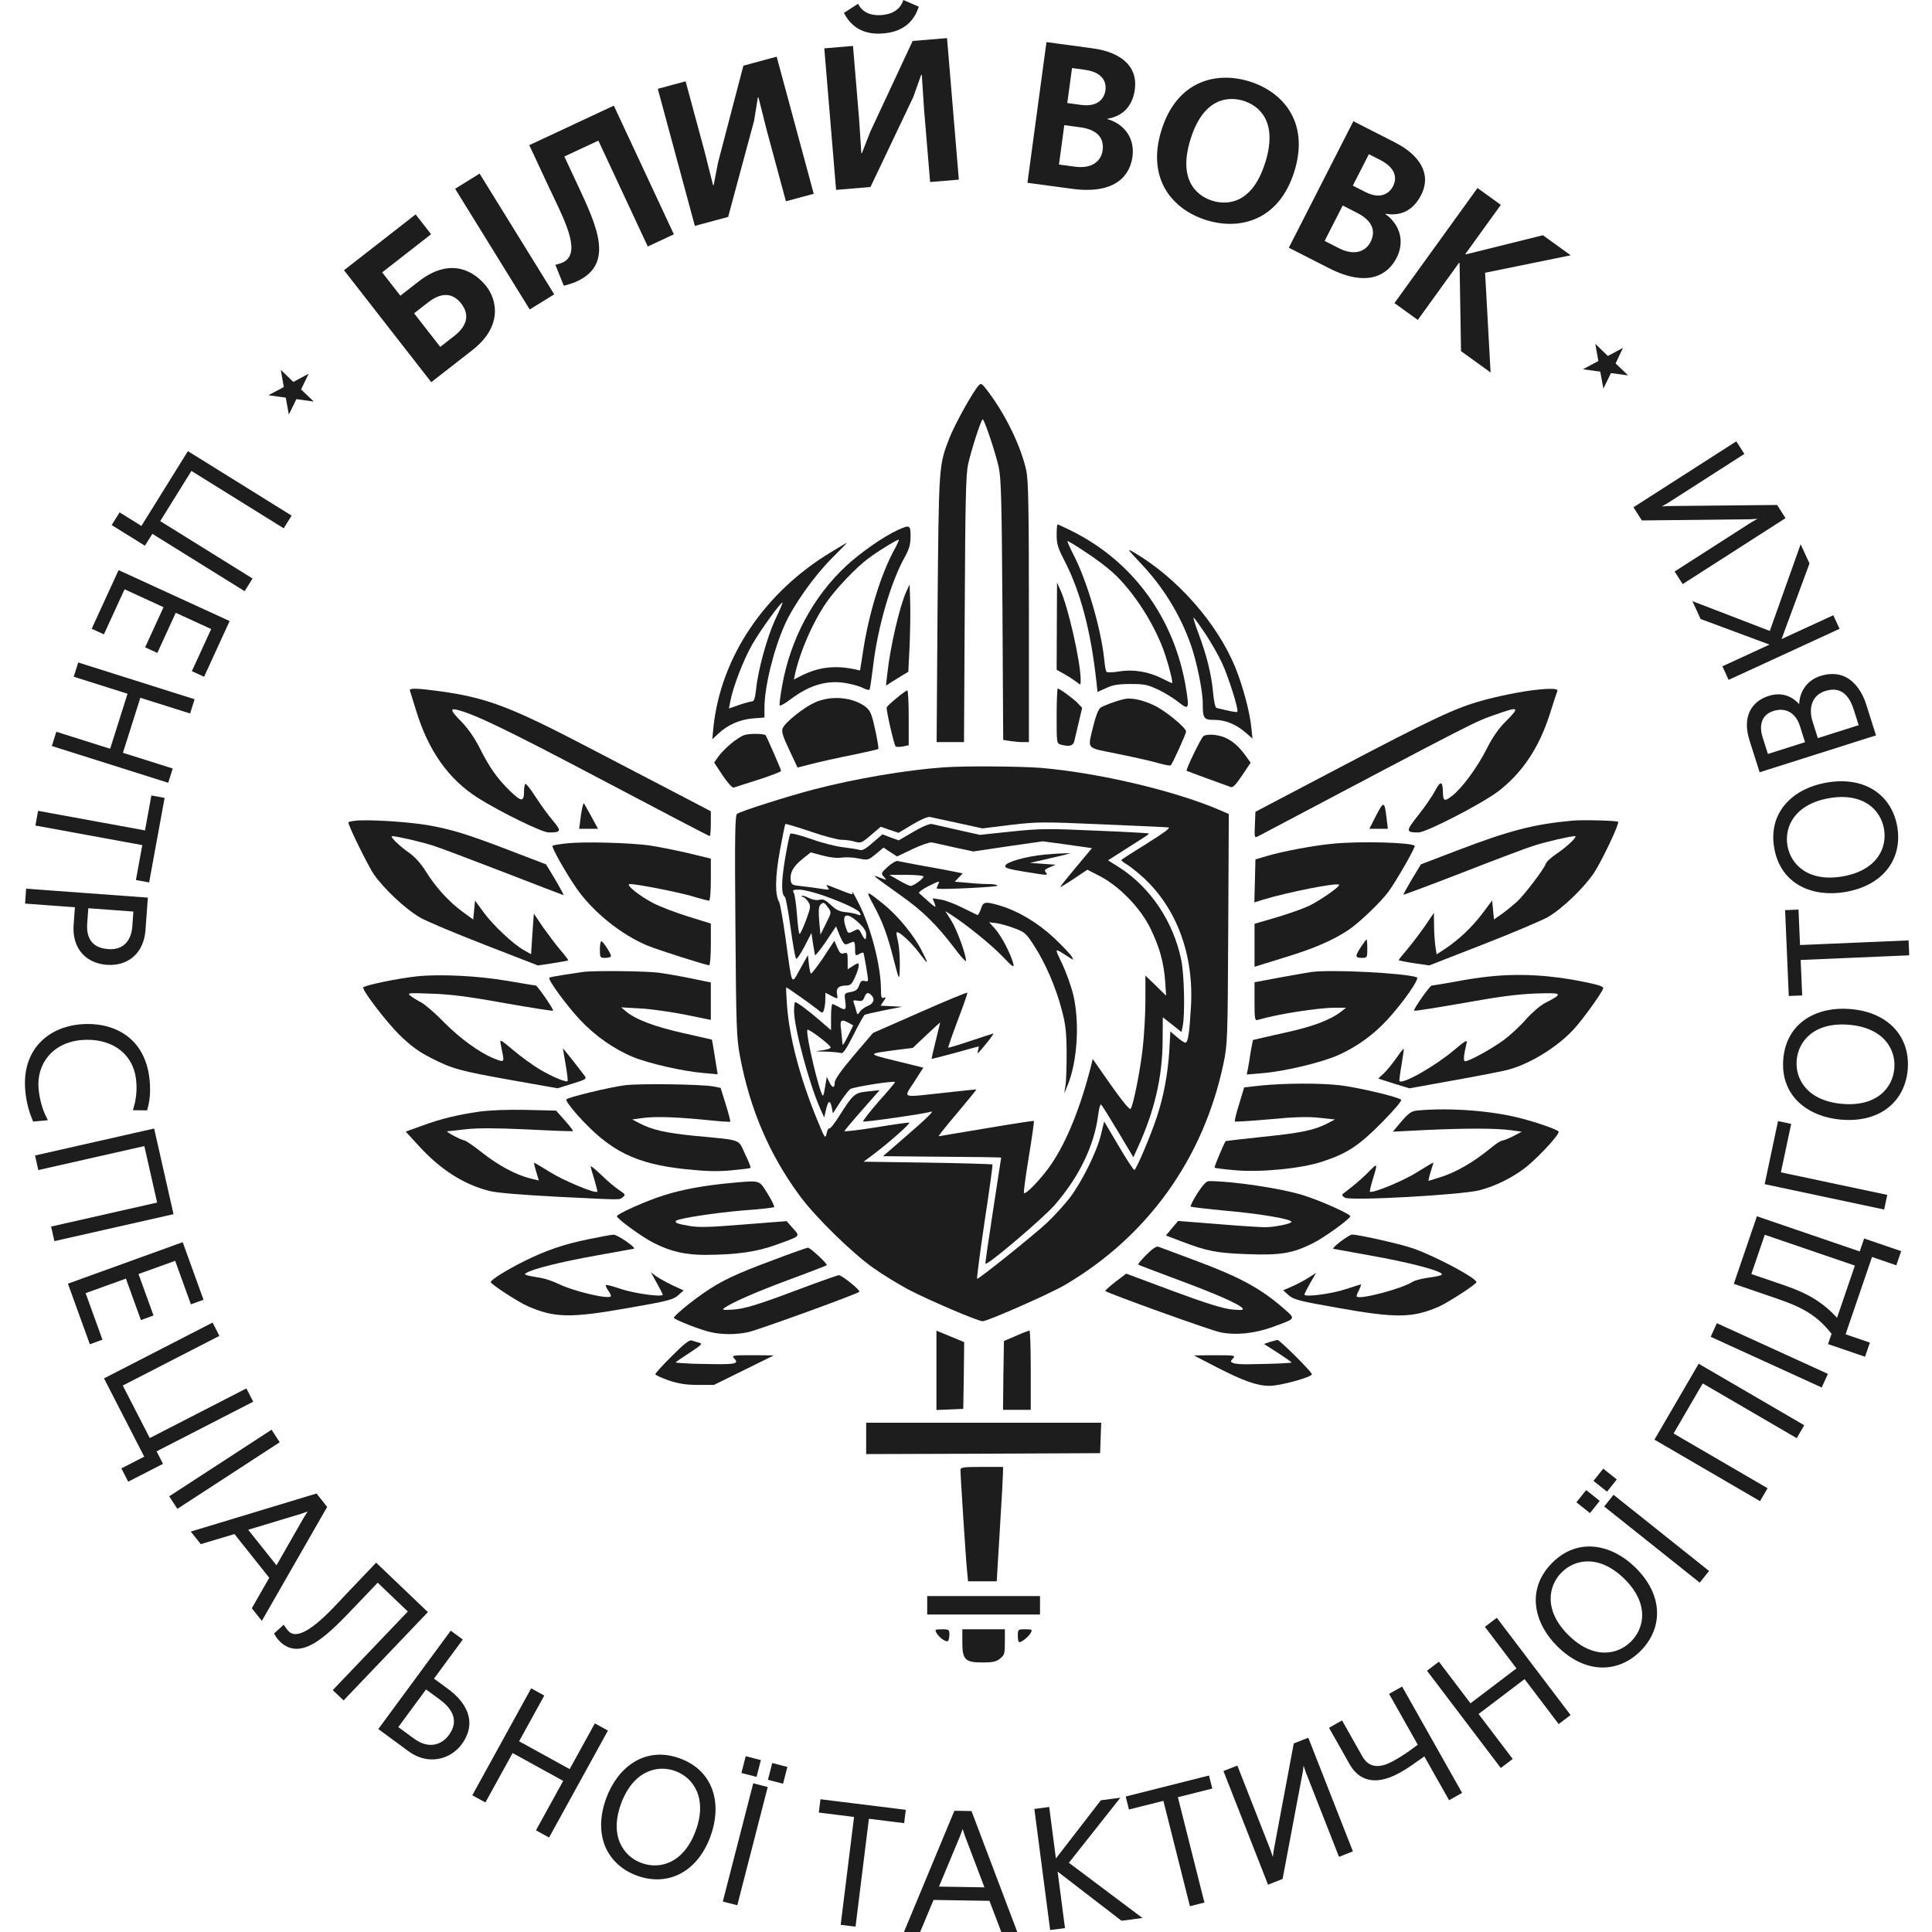<svg width="144" height="144" viewBox="0 0 144 144" fill="none" xmlns="http://www.w3.org/2000/svg">
<g clip-path="url(#clip0_2558_3963)">
<path d="M72.926 28.753C72.485 29.248 71.161 31.626 70.762 32.657C69.962 34.719 69.976 34.637 69.88 45.374L69.811 55.313H70.831H71.851L71.906 45.374C71.947 37.235 71.989 35.283 72.168 34.554C72.416 33.455 73.133 31.255 73.243 31.255C73.367 31.255 74.194 33.716 74.442 34.829C74.621 35.709 74.662 37.263 74.718 45.498L74.773 55.148L75.283 55.231C75.558 55.272 75.999 55.313 76.248 55.313H76.689V45.649C76.689 37.881 76.647 35.819 76.496 35.077C76.11 33.317 74.993 30.98 73.684 29.234C73.174 28.56 73.133 28.519 72.926 28.753Z" fill="#1D1D1D"/>
<path d="M78.756 39.873C78.756 40.519 78.853 40.849 79.294 41.701C80.52 44.038 81.306 47.008 81.719 50.802L81.802 51.572L82.45 51.283C82.946 51.049 83.36 50.981 84.269 50.981C85.303 50.981 85.551 51.036 86.337 51.407C86.833 51.641 87.508 52.067 87.853 52.342C88.597 52.933 88.652 52.851 88.404 51.339C87.564 46.128 84.49 41.88 79.9 39.584C79.349 39.309 78.866 39.089 78.825 39.089C78.784 39.089 78.756 39.447 78.756 39.873ZM80.892 41.137C81.582 41.577 82.491 42.265 82.918 42.65C84.517 44.093 86.158 46.678 86.861 48.85C87.191 49.854 87.439 50.912 87.357 50.912C87.316 50.912 86.998 50.761 86.64 50.582C85.62 50.06 84.449 49.867 83.415 50.046C82.864 50.128 82.519 50.142 82.464 50.06C82.409 49.977 82.34 49.565 82.298 49.111C82.05 46.788 81.003 43.241 79.997 41.316C79.721 40.78 79.528 40.326 79.569 40.326C79.624 40.326 80.217 40.684 80.892 41.137Z" fill="#1D1D1D"/>
<path d="M66.93 39.499C65.91 39.952 64.118 41.203 63.084 42.166C60.59 44.475 58.894 47.679 58.288 51.157C58.164 51.858 58.081 52.49 58.109 52.573C58.136 52.642 58.495 52.449 58.908 52.133C60.342 51.047 61.678 50.662 63.098 50.923C63.553 51.005 64.104 51.157 64.325 51.28C64.546 51.39 64.752 51.445 64.807 51.404C64.849 51.363 64.959 50.593 65.069 49.713C65.4 46.799 66.406 43.32 67.468 41.465C67.771 40.901 67.867 40.571 67.867 39.98C67.867 39.127 67.812 39.1 66.93 39.499ZM66.627 41.025C65.648 42.853 64.766 45.699 64.339 48.476L64.104 49.974L63.677 49.878C62.202 49.576 60.989 49.727 59.735 50.359L59.17 50.648L59.253 50.263C59.625 48.572 60.562 46.414 61.568 44.943C62.244 43.939 63.843 42.262 64.711 41.63C65.497 41.038 66.93 40.172 66.999 40.227C67.013 40.255 66.861 40.612 66.627 41.025Z" fill="#1D1D1D"/>
<path d="M61.995 41.12C56.992 44.117 53.725 48.97 53.174 54.208L53.091 55.102L53.546 54.676C54.249 54.016 55.145 53.631 56.11 53.548L56.978 53.48V52.765C56.978 51.184 57.667 48.393 58.508 46.523C59.169 45.066 60.672 42.949 61.954 41.657C62.615 40.997 63.139 40.46 63.125 40.46C63.098 40.46 62.588 40.749 61.995 41.12ZM57.791 46.152C57.185 47.458 56.509 49.878 56.358 51.349C56.275 52.077 56.206 52.284 56.027 52.284C55.903 52.297 55.475 52.407 55.076 52.545L54.331 52.806L54.428 52.297C54.635 51.198 55.407 49.19 56.068 48.035C56.688 46.95 58.232 44.819 58.329 44.915C58.342 44.942 58.108 45.492 57.791 46.152Z" fill="#1D1D1D"/>
<path d="M84.972 41.932C86.654 43.691 87.922 45.726 88.735 47.994C89.176 49.218 89.645 51.473 89.645 52.38C89.645 53.562 89.714 53.658 90.527 53.658C91.34 53.658 92.14 53.989 92.843 54.607L93.353 55.047L93.27 54.25C93.16 53.081 92.622 51.088 92.071 49.74C90.72 46.441 87.729 43.045 84.476 41.148C83.98 40.859 84.035 40.928 84.972 41.932ZM89.852 47.252C90.265 47.884 90.83 48.86 91.092 49.438C91.575 50.483 92.347 52.93 92.222 53.054C92.167 53.109 91.726 53.026 90.665 52.765C90.582 52.737 90.472 52.242 90.417 51.638C90.306 50.318 89.948 48.86 89.328 47.211C89.066 46.523 88.914 46.001 88.969 46.042C89.038 46.07 89.424 46.62 89.852 47.252Z" fill="#1D1D1D"/>
<path d="M78.77 46.678L78.756 49.922L79.418 50.293C79.776 50.499 80.176 50.775 80.314 50.885C80.534 51.077 80.548 51.063 80.548 50.678C80.548 49.358 79.611 45.22 79.032 43.969L78.784 43.419L78.77 46.678Z" fill="#1D1D1D"/>
<path d="M67.55 44.091C67.053 45.205 66.35 48.216 66.144 50.154L66.034 51.103L66.419 50.855C66.64 50.718 67.012 50.484 67.26 50.333L67.701 50.072L67.798 48.12C67.839 47.047 67.867 45.576 67.839 44.861L67.798 43.555L67.55 44.091Z" fill="#1D1D1D"/>
<path d="M30.556 51.489C30.583 51.585 30.79 52.217 30.997 52.905C31.921 55.957 33.423 58.074 35.628 59.476C37.31 60.535 40.411 62.047 40.893 62.047C41.831 62.047 41.872 61.951 41.21 61.167C40.88 60.782 40.301 59.985 39.928 59.408C39.556 58.816 39.198 58.376 39.157 58.431C39.102 58.473 39.06 58.706 39.06 58.94C39.06 59.792 38.881 59.792 37.999 58.94C37.02 57.978 36.469 57.18 35.724 55.696C35.38 55.008 34.87 54.293 34.429 53.826C33.588 52.987 33.506 52.767 34.071 52.905C35.38 53.235 37.709 54.348 44.822 58.101C49.219 60.425 52.858 62.322 52.899 62.322C52.94 62.322 52.981 61.91 52.981 61.387V60.466L50.666 59.256C49.398 58.596 46.352 57.002 43.885 55.723C38.068 52.685 36.331 52.025 32.858 51.53C31.038 51.283 30.459 51.269 30.556 51.489Z" fill="#1D1D1D"/>
<path d="M78.756 53.369C78.756 55.376 78.756 55.417 79.073 55.5C79.679 55.665 79.983 55.596 80.066 55.266C80.107 55.101 80.258 54.469 80.396 53.864L80.658 52.764L80.355 52.434C80.066 52.118 78.977 51.321 78.839 51.321C78.797 51.321 78.756 52.242 78.756 53.369Z" fill="#1D1D1D"/>
<path d="M114.455 51.419C113.435 51.528 111.574 51.9 110.43 52.23C108.486 52.766 106.764 53.577 99.982 57.138L93.573 60.506L93.531 61.496C93.49 62.403 93.504 62.458 93.738 62.348C110.471 53.508 109.837 53.838 111.464 53.261C113.256 52.628 113.311 52.683 112.18 53.824C111.684 54.319 111.216 54.993 110.802 55.832C110.113 57.193 108.955 58.773 108.211 59.337C107.673 59.749 107.563 59.708 107.549 59.103C107.535 58.21 107.384 58.155 106.97 58.925C106.764 59.324 106.199 60.148 105.702 60.767C104.765 61.963 104.765 62.045 105.73 62.045C106.309 62.045 110.485 59.887 111.671 58.98C113.449 57.619 114.703 55.749 115.502 53.261C115.778 52.381 116.04 51.583 116.081 51.487C116.136 51.322 115.599 51.295 114.455 51.419Z" fill="#1D1D1D"/>
<path d="M66.834 52.025C66.448 52.341 66.117 52.643 66.09 52.726C66.035 52.891 66.627 55.475 66.751 55.627C66.806 55.682 67.055 55.682 67.289 55.64L67.73 55.544V53.51C67.73 52.382 67.689 51.461 67.62 51.461C67.565 51.461 67.206 51.709 66.834 52.025Z" fill="#1D1D1D"/>
<path d="M60.713 52.37C59.873 52.755 58.535 53.827 58.343 54.267C58.232 54.501 58.329 54.845 58.825 55.889L59.445 57.209L60.52 56.934C61.113 56.783 62.45 56.481 63.498 56.274C64.545 56.054 65.441 55.862 65.469 55.821C65.496 55.793 65.4 55.147 65.234 54.405C65 53.305 64.876 52.989 64.587 52.741C63.649 51.958 61.94 51.792 60.713 52.37Z" fill="#1D1D1D"/>
<path d="M83.786 52.106C83.138 52.258 82.256 52.588 82.022 52.753C81.87 52.862 81.664 53.385 81.512 54.017C81.057 55.942 80.85 55.681 83.373 56.203C84.585 56.451 85.936 56.753 86.378 56.891C86.819 57.014 87.218 57.083 87.26 57.042C87.397 56.918 88.404 54.691 88.404 54.526C88.404 54.237 86.832 52.945 85.992 52.56C85.151 52.161 84.282 51.983 83.786 52.106Z" fill="#1D1D1D"/>
<path d="M55.49 54.786C54.98 54.951 53.96 55.803 53.519 56.422L53.23 56.835L53.864 57.797C54.222 58.333 54.581 58.732 54.677 58.704C54.774 58.677 55.601 58.402 56.524 58.113C57.461 57.811 58.219 57.522 58.219 57.453C58.219 57.357 57.145 54.896 57.062 54.8C56.952 54.676 55.849 54.662 55.49 54.786Z" fill="#1D1D1D"/>
<path d="M89.7 54.866C89.535 54.962 88.363 57.382 88.446 57.45C88.46 57.464 89.163 57.725 89.99 58.028C90.83 58.33 91.602 58.619 91.726 58.66C91.878 58.729 92.112 58.495 92.581 57.794L93.215 56.846L92.829 56.309C92.291 55.581 91.864 55.223 91.271 54.962C90.734 54.742 89.962 54.687 89.7 54.866Z" fill="#1D1D1D"/>
<path d="M70.347 57.193C67.577 57.386 63.704 58.045 60.699 58.829C58.797 59.324 55.268 60.438 54.938 60.658C54.786 60.754 54.758 62.252 54.813 69.003C54.869 76.619 54.896 77.348 55.158 78.75C55.903 82.695 57.35 86.064 59.61 89.129C60.768 90.71 63.511 93.391 65.11 94.519C65.826 95.027 67.012 95.742 67.728 96.127C69.259 96.924 72.897 98.478 73.242 98.478C73.6 98.478 78.287 96.416 79.376 95.77C85.537 92.154 89.699 86.352 91.188 79.286C91.491 77.829 91.505 77.526 91.546 69.223L91.588 60.671L90.926 60.383C87.563 58.939 81.926 57.606 77.584 57.234C76.068 57.111 71.836 57.083 70.347 57.193ZM71.409 61.345L73.228 61.744L75.337 61.483C77.335 61.249 77.694 61.249 82.132 61.441C84.71 61.551 86.943 61.648 87.094 61.675C87.273 61.689 86.695 62.115 85.482 62.871C84.434 63.517 83.58 64.067 83.58 64.108C83.58 64.15 83.759 64.301 83.979 64.424C84.213 64.562 84.751 64.988 85.178 65.373C87.715 67.683 89.01 71.202 88.762 75.107C88.652 77.031 88.542 77.719 88.349 77.719C88.266 77.705 87.976 77.526 87.715 77.293L87.232 76.88L87.149 78.379C87.039 80.056 86.736 81.692 86.24 83.204C85.785 84.606 84.682 87.205 84.544 87.205C84.489 87.205 83.952 86.394 83.373 85.404L82.298 83.589L82.049 84.606C81.733 85.885 80.63 88.098 79.734 89.281C79.348 89.775 78.59 90.614 78.038 91.137C77.088 92.03 72.994 95.316 72.829 95.316C72.787 95.316 73.035 93.419 73.38 91.082C73.738 88.758 74 86.834 73.973 86.792C73.945 86.765 71.767 86.696 69.148 86.655L64.365 86.586L65.124 86.022C66.267 85.156 67.908 83.713 67.77 83.672C67.715 83.658 66.585 83.809 65.275 84.029C63.966 84.235 62.918 84.359 62.932 84.304C62.959 84.249 63.552 83.534 64.269 82.723L65.564 81.252L64.682 81.348C63.676 81.458 63.607 81.527 62.546 83.19C62.202 83.74 61.871 84.153 61.802 84.111C61.747 84.084 61.65 84.249 61.609 84.496C61.512 84.909 61.471 84.84 60.892 83.424C59.61 80.29 58.838 77.32 58.659 74.942C58.604 74.199 58.576 73.594 58.604 73.594C58.673 73.594 60.423 74.832 60.906 75.217C61.278 75.533 61.306 75.533 61.402 75.299C61.457 75.148 61.512 74.804 61.512 74.515L61.526 73.993L61.94 74.213C62.463 74.488 62.463 74.474 62.381 74.062C62.312 73.649 62.519 73.457 63.07 73.457C63.387 73.457 63.497 73.347 63.731 72.825C64.007 72.206 64.076 71.807 63.938 71.807C63.897 71.807 63.704 71.903 63.525 72.027L63.18 72.247V71.601C63.18 71.023 63.153 70.969 62.904 71.051C62.67 71.12 62.587 71.037 62.408 70.625L62.188 70.116L61.361 71.381C60.892 72.069 60.478 72.605 60.437 72.563C60.396 72.522 60.327 72.192 60.286 71.835L60.217 71.189L59.638 72.219C58.962 73.429 59.059 73.622 58.563 70.02C58.37 68.618 58.149 67.353 58.066 67.215C57.749 66.665 57.777 65.318 58.135 63.366C58.328 62.321 58.508 61.441 58.535 61.414C58.563 61.386 59.404 61.634 60.41 61.977C61.402 62.321 62.45 62.596 62.739 62.596C63.015 62.596 63.456 62.651 63.718 62.734C64.159 62.857 64.241 62.83 64.917 62.239L65.647 61.62L66.309 61.854L66.971 62.074L68.004 61.455C68.611 61.084 69.148 60.864 69.314 60.891C69.465 60.933 70.403 61.125 71.409 61.345Z" fill="#1D1D1D"/>
<path d="M68.088 61.992L66.985 62.638L66.379 62.418L65.772 62.185L65.056 62.803C64.546 63.257 64.284 63.408 64.077 63.353C63.925 63.298 63.374 63.216 62.837 63.147C62.313 63.092 61.224 62.817 60.438 62.528C59.653 62.253 58.963 62.075 58.908 62.143C58.853 62.198 58.674 63.051 58.508 64.04C58.233 65.718 58.219 66.666 58.508 66.859C58.563 66.9 58.757 67.917 58.922 69.127C59.087 70.337 59.267 71.382 59.335 71.451C59.391 71.519 59.666 71.107 59.956 70.557L60.48 69.54L60.59 70.296C60.659 70.708 60.728 71.107 60.741 71.189C60.769 71.258 61.127 70.805 61.555 70.186L62.313 69.045L62.602 69.76C62.85 70.323 62.947 70.447 63.14 70.365C63.278 70.31 63.471 70.241 63.567 70.2C63.677 70.145 63.733 70.296 63.733 70.695C63.733 71.231 63.746 71.258 64.022 71.121C64.174 71.025 64.325 70.983 64.353 71.011C64.394 71.066 64.697 72.798 64.697 73.032C64.697 73.142 64.601 73.169 64.435 73.114C64.242 73.059 64.146 73.128 64.036 73.444C63.925 73.76 63.788 73.87 63.402 73.939C62.919 74.035 62.919 74.035 63.002 74.64C63.084 75.286 63.029 75.341 62.492 75.039C62.299 74.929 62.106 74.846 62.051 74.833C61.982 74.833 61.941 75.273 61.941 75.809V76.785L61.086 76.042C60.19 75.273 59.404 74.695 59.267 74.695C59.225 74.695 59.184 74.984 59.184 75.328C59.184 76.592 60.3 80.744 61.127 82.614L61.431 83.288L61.568 82.696C61.734 82.009 61.871 81.954 61.996 82.545L62.078 82.985L62.602 82.174C62.892 81.734 63.236 81.28 63.36 81.184C63.553 81.019 66.613 80.538 66.71 80.648C66.737 80.675 66.186 81.322 65.497 82.091C64.821 82.875 64.284 83.549 64.339 83.59C64.408 83.659 68.929 83.013 69.383 82.861C69.687 82.751 69.122 83.315 67.385 84.814L65.814 86.175L70.211 86.216C72.636 86.23 74.621 86.257 74.621 86.285C74.621 86.298 74.346 88.072 74.015 90.23C73.684 92.389 73.422 94.162 73.45 94.19C73.588 94.341 77.778 90.78 78.632 89.79C80.451 87.687 81.582 85.336 81.858 83.054C81.913 82.614 82.009 82.284 82.064 82.325C82.12 82.353 82.685 83.26 83.319 84.319L84.476 86.257L84.835 85.46C86.048 82.806 86.64 80.249 86.654 77.624L86.668 75.822L87.371 76.372L88.06 76.922L88.143 76.524C88.336 75.712 88.267 72.619 88.046 71.561C87.467 68.715 85.758 66.158 83.457 64.673L82.588 64.123L83.815 63.34C84.476 62.913 85.179 62.473 85.345 62.363C85.524 62.253 85.648 62.143 85.621 62.116C85.607 62.102 83.815 61.992 81.651 61.91C78.081 61.745 77.516 61.758 75.379 61.978L73.036 62.226L71.382 61.855C70.473 61.648 69.604 61.456 69.452 61.415C69.287 61.387 68.736 61.607 68.088 61.992ZM71.134 63.161L72.554 63.463L75.131 63.078L77.723 62.707L79.556 62.955L81.389 63.216L80.217 64.618C79.569 65.388 79.032 66.061 79.032 66.103C79.032 66.144 79.487 65.869 80.038 65.498L81.044 64.824L82.009 65.319C83.429 66.061 85.014 67.684 85.744 69.196C86.42 70.571 86.751 71.753 86.847 73.183L86.916 74.214L86.144 73.458L85.372 72.716V74.558C85.372 75.575 85.276 77.211 85.165 78.187C84.972 79.865 84.49 82.243 84.283 82.641C84.215 82.765 83.704 82.146 82.808 80.882L81.444 78.93L81.334 79.397C80.534 82.545 79.514 85.075 78.343 86.793C77.64 87.825 76.399 89.117 76.317 88.91C76.289 88.828 76.454 87.591 76.689 86.175C76.923 84.745 77.089 83.576 77.061 83.549C77.047 83.521 75.435 83.769 73.491 84.099L69.949 84.69L70.211 84.332C70.362 84.14 70.996 83.356 71.644 82.6C72.278 81.844 72.788 81.212 72.774 81.198C72.774 81.198 71.713 81.294 70.417 81.445C67.082 81.803 67.33 81.899 68.143 80.634L68.818 79.576L66.806 79.081C64.587 78.531 64.587 78.558 66.82 78.256L68.033 78.105L69.053 77.142C69.618 76.606 70.073 76.194 70.073 76.221C70.059 76.249 69.921 76.867 69.742 77.582C69.563 78.297 69.425 78.902 69.439 78.916C69.452 78.93 70.238 78.737 71.189 78.476C72.127 78.215 72.912 77.995 72.94 77.995C72.967 77.995 72.94 78.132 72.898 78.297C72.816 78.572 72.857 78.558 73.16 78.201C73.629 77.665 74.097 77.032 74.042 77.032C74.015 77.032 73.257 77.28 72.347 77.582C71.451 77.885 70.693 78.105 70.679 78.091C70.652 78.063 70.969 77.156 71.382 76.056C71.796 74.97 72.127 74.035 72.099 73.994C72.085 73.939 70.5 74.599 68.57 75.451L65.069 76.991L63.636 78.668C62.685 79.796 62.216 80.456 62.216 80.689C62.216 81.129 62.023 81.115 61.803 80.634L61.623 80.263L61.513 80.923C61.458 81.294 61.389 81.624 61.348 81.651C61.169 81.83 60.038 77.142 60.176 76.757C60.218 76.62 61.871 77.857 61.913 78.063C61.927 78.132 61.651 78.242 61.293 78.283C60.659 78.366 60.672 78.366 61.555 78.38C62.051 78.393 62.561 78.448 62.685 78.49C62.836 78.545 63.071 78.215 63.608 77.142C63.994 76.372 64.38 75.685 64.435 75.644C64.504 75.603 65.166 75.451 65.91 75.3L67.247 75.039L66.448 74.998L65.635 74.956L65.855 74.626C66.048 74.338 66.048 74.296 65.869 74.365C65.703 74.434 65.662 74.324 65.662 73.76C65.662 72.014 64.918 69.127 64.008 67.34C63.705 66.735 63.484 66.35 63.512 66.474C63.581 66.735 63.677 66.749 62.23 66.185C61.582 65.924 61.513 65.91 61.679 66.116C61.858 66.336 61.83 66.35 61.182 66.24C60.81 66.185 60.149 66.089 59.735 66.048C59.046 65.979 58.977 65.938 58.936 65.608C58.867 65.044 59.115 64.591 59.79 64.04L60.425 63.532L61.307 63.766C61.885 63.917 62.395 63.972 62.754 63.917C63.057 63.876 63.622 63.903 63.994 63.986C64.683 64.123 64.711 64.123 65.276 63.656L65.855 63.175L66.351 63.505L66.861 63.834L68.019 63.285C68.653 62.982 69.301 62.762 69.452 62.789C69.604 62.817 70.362 62.982 71.134 63.161ZM61.417 66.763C63.057 67.354 64.049 67.835 64.118 68.082C64.174 68.234 64.118 68.247 63.925 68.165C63.774 68.096 63.388 68.027 63.043 67.986C62.575 67.945 62.313 67.821 61.927 67.45C61.527 67.079 61.362 66.996 61.086 67.065C60.865 67.12 60.562 67.065 60.286 66.928C60.052 66.804 59.818 66.735 59.763 66.776C59.721 66.818 59.763 66.859 59.845 66.859C59.928 66.859 60.107 67.01 60.231 67.203C60.438 67.519 60.438 67.601 60.08 68.577C59.873 69.141 59.653 69.609 59.597 69.609C59.542 69.609 59.46 68.976 59.404 68.206C59.349 67.436 59.239 66.694 59.17 66.556C59.046 66.336 59.101 66.309 59.584 66.309C59.887 66.309 60.714 66.515 61.417 66.763ZM61.72 67.643C61.982 68 61.982 68 61.568 68.825L61.155 69.663L61.058 68.66C61.003 67.972 61.017 67.588 61.127 67.464C61.348 67.203 61.417 67.23 61.72 67.643ZM63.98 68.756C64.38 69.127 64.559 69.402 64.559 69.65C64.559 70.131 64.477 70.117 64.215 69.609C64.008 69.21 63.994 69.196 63.608 69.402C63.209 69.595 63.209 69.595 63.057 69.169C62.685 68.11 63.084 67.931 63.98 68.756ZM64.945 74.173C65.235 74.461 65.124 74.791 64.697 74.97C64.463 75.066 64.187 75.259 64.091 75.41C63.912 75.658 63.898 75.658 63.815 75.328C63.774 75.149 63.691 74.888 63.636 74.75C63.567 74.558 63.608 74.53 63.925 74.585C64.228 74.64 64.325 74.599 64.421 74.338C64.573 73.966 64.697 73.925 64.945 74.173ZM63.278 76.249L63.595 76.427L63.195 77.239C62.864 77.898 62.781 77.995 62.781 77.706C62.767 77.514 62.726 77.06 62.685 76.702C62.588 76.015 62.699 75.932 63.278 76.249Z" fill="#1D1D1D"/>
<path d="M77.861 63.696C76.455 63.834 74.98 64.246 74.925 64.535C74.897 64.7 75.187 64.782 76.372 64.975C78.15 65.263 78.136 65.263 77.943 65.016C77.819 64.865 77.874 64.796 78.233 64.645L78.688 64.452L77.723 64.383L76.758 64.315L77.861 64.067C78.467 63.93 79.156 63.765 79.377 63.71L79.79 63.586L79.377 63.6C79.156 63.6 78.467 63.641 77.861 63.696Z" fill="#1D1D1D"/>
<path d="M66.173 64.601C65.662 65.068 65.649 65.096 65.883 65.357C66.118 65.618 66.118 65.618 65.58 65.412C64.904 65.151 64.973 65.192 67.124 66.732C68.778 67.9 69.798 68.904 71.148 70.677C71.617 71.31 72.003 71.722 72.003 71.612C72.003 71.145 71.3 69.22 70.886 68.588L70.459 67.914L70.859 68.162C72.003 68.89 73.836 70.375 74.677 71.241C75.463 72.066 75.6 72.162 75.531 71.846C75.352 71.131 74.663 69.797 74.194 69.261L73.726 68.739L74.277 68.808C74.581 68.849 75.187 69.028 75.628 69.193C76.372 69.468 76.496 69.578 77.075 70.485C77.902 71.75 78.702 73.592 79.129 75.242C79.418 76.3 79.487 76.905 79.501 78.404C79.501 79.421 79.474 80.535 79.418 80.878L79.322 81.497L79.584 80.865C80.301 79.105 80.48 76.204 79.997 74.156C79.846 73.523 79.474 72.478 79.17 71.846C78.578 70.581 78.536 70.623 79.639 71.324C80.039 71.585 80.039 71.585 79.887 71.31C79.804 71.145 79.212 70.526 78.578 69.921C77.337 68.766 75.89 67.9 74.498 67.488C73.409 67.172 73.285 67.199 73.106 67.763C73.009 68.024 72.899 68.231 72.858 68.203C72.802 68.175 72.292 67.928 71.727 67.653C71.162 67.364 70.432 67.089 70.101 67.048L69.508 66.952L69.66 67.337C69.811 67.736 69.811 67.749 68.502 66.567C68.433 66.512 68.764 66.264 69.232 66.031C70.018 65.646 70.073 65.632 69.935 65.893C69.853 66.058 69.798 66.21 69.825 66.223C69.935 66.333 74.346 66.113 74.346 66.017C74.346 65.948 74.057 65.893 73.698 65.893C73.326 65.893 72.609 65.852 72.099 65.797L71.162 65.715L71.466 65.398L71.755 65.096L71.01 64.945C70.611 64.862 69.563 64.67 68.695 64.518C67.827 64.353 67.013 64.202 66.903 64.175C66.793 64.147 66.462 64.34 66.173 64.601ZM68.833 65.33C68.833 65.495 68.088 66.031 67.882 66.031C67.785 66.031 67.399 65.852 67 65.618L66.283 65.206H67.565C68.254 65.206 68.833 65.261 68.833 65.33Z" fill="#1D1D1D"/>
<path d="M65.096 67.434C65.798 68.726 66.143 69.675 66.626 71.572C66.984 72.975 67.025 73.057 67.053 72.493C67.094 71.572 67.039 70.555 66.901 70.033C66.832 69.771 66.805 69.524 66.832 69.496C66.97 69.359 67.921 70.239 68.5 71.009C69.217 71.971 69.258 71.944 68.707 70.871C68.128 69.716 66.915 68.245 65.84 67.379C64.517 66.321 64.503 66.321 65.096 67.434Z" fill="#1D1D1D"/>
<path d="M102.574 60.771L102.064 61.775H102.753H103.442L103.346 60.978C103.194 59.699 103.139 59.685 102.574 60.771Z" fill="#1D1D1D"/>
<path d="M43.43 60.082C43.389 60.219 43.306 60.659 43.264 61.044L43.168 61.773H43.871H44.574L44.064 60.838C43.788 60.329 43.54 59.903 43.526 59.876C43.513 59.848 43.458 59.944 43.43 60.082Z" fill="#1D1D1D"/>
<path d="M26.42 61.181C26.172 61.208 25.965 61.263 25.965 61.304C25.965 61.552 27.413 64.494 27.854 65.154C28.612 66.254 30.293 67.821 31.355 68.412C31.837 68.687 34.001 69.594 36.165 70.433L40.093 71.959L41.196 71.794C41.803 71.698 42.326 71.601 42.354 71.588C42.382 71.56 42.12 71.216 41.775 70.818C41.431 70.419 40.852 69.635 40.466 69.099L39.79 68.096L39.68 69.608L39.584 71.12L39.046 70.818C38.26 70.378 36.73 68.948 36.027 67.972L35.407 67.12L35.338 67.835L35.269 68.535L34.442 67.931C33.436 67.188 32.485 66.144 31.727 64.934C31.383 64.37 30.927 63.875 30.528 63.586C29.784 63.078 29.012 62.322 29.232 62.322C29.577 62.322 31.465 62.761 32.306 63.036C32.802 63.188 35.173 64.095 37.571 65.016C39.983 65.951 41.982 66.721 42.009 66.721C42.037 66.721 41.761 66.198 41.389 65.566L40.7 64.425L38.26 63.49C34.911 62.198 33.629 61.799 31.837 61.497C30.293 61.236 27.247 61.057 26.42 61.181Z" fill="#1D1D1D"/>
<path d="M117.211 61.165C114.344 61.426 112.525 61.893 108.638 63.378L105.909 64.423L105.233 65.536C104.875 66.141 104.586 66.664 104.599 66.691C104.613 66.705 106.612 65.963 109.024 65.028C111.45 64.079 113.82 63.185 114.317 63.034C115.157 62.759 117.046 62.319 117.39 62.319C117.625 62.319 116.798 63.117 116.012 63.639C115.626 63.901 115.254 64.23 115.213 64.382C115.089 64.766 113.628 66.691 113.062 67.214C112.8 67.447 112.318 67.846 111.974 68.094L111.353 68.533L111.284 67.832L111.215 67.117L110.485 68.094C109.672 69.152 108.734 70.032 107.728 70.706L107.08 71.132L106.984 70.541C106.943 70.211 106.887 69.523 106.887 69.001L106.874 68.039L106.184 69.056C105.799 69.606 105.206 70.376 104.875 70.774C104.53 71.173 104.255 71.517 104.255 71.558C104.255 71.599 104.765 71.695 105.399 71.792L106.529 71.957L110.581 70.376C112.8 69.51 114.964 68.588 115.392 68.341C116.467 67.709 118.066 66.169 118.81 65.055C119.403 64.148 120.726 61.371 120.602 61.247C120.519 61.165 117.942 61.096 117.211 61.165Z" fill="#1D1D1D"/>
<path d="M42.272 62.857C41.72 62.912 41.238 62.994 41.183 63.035C41.087 63.145 42.203 65.111 42.989 66.239C44.229 67.998 46.31 69.675 48.281 70.487C49.039 70.803 52.623 71.944 52.858 71.944C52.926 71.944 52.982 71.243 52.982 70.391V68.837L51.3 68.315C50.363 68.026 49.191 67.572 48.681 67.311C47.633 66.761 46.572 65.909 46.944 65.895C47.441 65.881 50.363 66.459 51.507 66.775C52.168 66.981 52.775 67.132 52.844 67.132C52.926 67.132 52.982 66.5 52.982 65.565V63.998L51.231 63.572C50.252 63.352 48.971 63.09 48.364 63.008C46.931 62.816 43.54 62.719 42.272 62.857Z" fill="#1D1D1D"/>
<path d="M99.322 62.888C97.943 63.011 95.545 63.465 94.401 63.809L93.574 64.056L93.533 65.665L93.491 67.259L94.153 67.053C95.959 66.503 99.625 65.775 99.804 65.94C99.914 66.063 98.426 67.094 97.558 67.521C97.089 67.741 95.986 68.126 95.104 68.387L93.505 68.854V70.449V72.058L95.724 71.37C97.957 70.696 99.363 70.078 100.535 69.294C101.348 68.744 102.933 67.218 103.498 66.448C104.118 65.582 105.524 63.135 105.442 63.039C105.18 62.791 101.362 62.681 99.322 62.888Z" fill="#1D1D1D"/>
<path d="M101.443 70.568C100.988 71.269 100.988 71.393 101.498 71.393C101.897 71.393 101.911 71.379 101.911 70.706C101.911 70.321 101.884 70.018 101.856 70.018C101.828 70.018 101.649 70.266 101.443 70.568Z" fill="#1D1D1D"/>
<path d="M44.712 70.777C44.712 71.368 44.725 71.395 45.125 71.395C45.36 71.395 45.539 71.327 45.539 71.258C45.539 71.066 44.946 70.158 44.822 70.158C44.753 70.158 44.712 70.433 44.712 70.777Z" fill="#1D1D1D"/>
<path d="M43.47 72.442C43.277 72.47 42.657 72.566 42.092 72.649C41.527 72.731 41.017 72.828 40.948 72.869C40.783 72.965 42.216 74.931 43.25 76.031C44.366 77.213 45.772 78.203 47.206 78.794C48.391 79.275 50.941 79.853 52.443 79.976L53.491 80.073L53.284 78.794C53.174 78.093 53.077 77.502 53.063 77.488C53.05 77.488 52.071 77.254 50.886 76.993C48.763 76.512 47.371 75.989 46.64 75.371L46.296 75.082L47.743 75.165C48.543 75.206 50.045 75.426 51.092 75.632L52.981 76.017V74.615V73.226L51.575 72.937C50.789 72.772 49.673 72.58 49.08 72.498C48.074 72.374 44.256 72.332 43.47 72.442Z" fill="#1D1D1D"/>
<path d="M97.777 72.442C97.515 72.484 96.44 72.662 95.406 72.855L93.504 73.212V74.656C93.504 75.962 93.532 76.086 93.752 76.017C95.172 75.591 98.246 75.11 99.5 75.11H100.327L99.982 75.384C99.141 76.031 97.846 76.526 95.668 76.993C94.442 77.268 93.422 77.502 93.394 77.515C93.38 77.529 93.297 77.942 93.215 78.423C93.146 78.904 93.049 79.481 93.008 79.688L92.925 80.086L94.083 79.99C95.765 79.853 98.563 79.179 99.776 78.629C101.195 77.983 102.381 77.117 103.442 75.962C104.6 74.697 105.84 72.924 105.606 72.841C104.655 72.525 99.362 72.25 97.777 72.442Z" fill="#1D1D1D"/>
<path d="M31.079 72.77C29.646 72.921 27.068 73.458 27.068 73.609C27.068 73.911 28.778 76.139 29.756 77.115C30.611 77.953 31.19 78.379 32.113 78.847C33.698 79.658 34.195 79.809 38.219 80.524L41.555 81.115L42.658 80.772C43.65 80.469 43.746 80.414 43.581 80.194C43.071 79.507 41.955 78.105 41.955 78.146C41.955 78.173 42.051 78.723 42.161 79.356C42.272 80.002 42.34 80.552 42.299 80.579C42.189 80.689 41.114 80.236 40.218 79.699C39.749 79.424 38.895 78.806 38.302 78.311C37.255 77.431 37.241 77.431 37.324 77.843C37.365 78.077 37.447 78.448 37.489 78.682C37.572 79.163 37.503 79.177 36.772 78.874C35.711 78.434 34.277 77.39 33.105 76.207C32.458 75.534 31.672 74.86 31.383 74.709C31.093 74.558 30.735 74.338 30.583 74.214C30.321 74.008 30.432 73.994 32.168 74.063C33.547 74.104 34.953 74.282 37.599 74.764C39.556 75.107 41.183 75.369 41.224 75.327C41.293 75.259 40.053 73.458 39.942 73.458C39.901 73.458 38.977 73.306 37.861 73.114C35.614 72.729 32.844 72.591 31.079 72.77Z" fill="#1D1D1D"/>
<path d="M110.967 72.787C110.388 72.842 109.203 73.02 108.362 73.185C107.508 73.336 106.763 73.46 106.708 73.46C106.57 73.46 105.316 75.248 105.399 75.33C105.44 75.371 107.066 75.11 109.037 74.766C111.711 74.285 113.062 74.106 114.454 74.051C116.508 73.983 116.563 74.038 115.144 74.766C114.799 74.945 114.165 75.495 113.738 75.976C113.31 76.471 112.566 77.158 112.084 77.516C111.229 78.148 109.52 79.097 109.203 79.097C109.051 79.097 109.093 78.671 109.313 77.736C109.382 77.475 109.217 77.557 108.376 78.272C106.956 79.468 104.558 80.829 104.31 80.582C104.282 80.554 104.351 80.004 104.461 79.372C104.572 78.739 104.641 78.203 104.627 78.176C104.599 78.148 104.351 78.464 104.075 78.863C103.8 79.262 103.386 79.77 103.152 79.99L102.725 80.389L103.882 80.76L105.054 81.118L108.403 80.513C110.25 80.183 112.111 79.825 112.511 79.702C114.151 79.234 116.122 77.997 117.294 76.719C117.955 76.004 119.334 74.093 119.485 73.694C119.554 73.543 119.265 73.433 118.148 73.199C115.64 72.677 113.283 72.539 110.967 72.787Z" fill="#1D1D1D"/>
<path d="M46.53 80.894C45.386 81.045 42.381 81.774 42.216 81.939C42.147 82.008 42.505 82.503 43.001 83.066C45.441 85.802 47.343 86.751 51.147 87.15C52.608 87.301 53.477 87.328 54.497 87.232C55.255 87.163 55.903 87.081 55.944 87.053C55.972 87.012 55.792 86.544 55.531 86.008C54.993 84.867 55.365 85.005 51.809 84.661C49.673 84.455 48.625 84.221 47.674 83.726L47.123 83.438L48.019 83.314C48.956 83.204 50.541 83.259 52.953 83.506C53.739 83.589 54.4 83.63 54.428 83.603C54.455 83.575 54.304 82.998 54.097 82.324L53.711 81.087L53.174 80.977C52.278 80.812 47.605 80.743 46.53 80.894Z" fill="#1D1D1D"/>
<path d="M93.987 80.909L92.733 81.047L92.361 82.284C92.14 82.971 92.003 83.549 92.044 83.59C92.072 83.618 93.243 83.549 94.635 83.425C96.51 83.246 97.488 83.219 98.343 83.315L99.501 83.439L98.949 83.728C97.971 84.236 96.978 84.442 94.139 84.731C92.623 84.896 91.368 85.034 91.355 85.047C91.162 85.364 90.486 86.986 90.528 87.027C90.555 87.068 91.231 87.151 92.03 87.219C93.932 87.398 97.034 87.096 98.577 86.573C100.41 85.969 101.292 85.391 102.988 83.673C103.925 82.724 104.504 82.037 104.435 81.968C104.229 81.762 101.265 81.06 99.914 80.895C98.467 80.717 95.766 80.73 93.987 80.909Z" fill="#1D1D1D"/>
<path d="M35.683 82.861C34.016 83.109 32.885 83.383 31.452 83.906L30.239 84.346L31.176 85.363C32.789 87.15 34.581 88.305 36.511 88.773C37.02 88.91 38.95 89.061 41.541 89.199C46.6 89.446 46.118 89.446 46.421 89.226C46.641 89.061 46.627 89.02 46.131 88.69C45.842 88.498 45.249 88.003 44.822 87.577C44.381 87.164 44.023 86.862 44.023 86.93C44.023 86.999 44.147 87.439 44.298 87.907C44.436 88.388 44.546 88.8 44.519 88.828C44.367 88.979 42.024 88.003 41.032 87.384C40.384 86.985 39.832 86.656 39.805 86.656C39.791 86.656 39.846 86.944 39.956 87.302C40.067 87.673 40.163 87.975 40.163 87.989C40.163 87.989 39.86 87.92 39.488 87.824C38.413 87.549 37.117 86.848 35.904 85.886C35.298 85.404 34.705 85.006 34.622 85.006C34.402 84.992 33.161 84.332 33.34 84.318C33.423 84.318 34.043 84.25 34.719 84.167C35.614 84.071 36.896 84.071 39.309 84.181C41.156 84.277 42.685 84.332 42.713 84.305C42.727 84.277 42.465 83.92 42.107 83.521L41.445 82.778L39.184 82.724C37.751 82.696 36.469 82.751 35.683 82.861Z" fill="#1D1D1D"/>
<path d="M105.688 82.767C105.205 82.808 105.026 82.932 104.461 83.578L103.813 84.348L106.267 84.224C109.285 84.087 111.504 84.087 112.593 84.238L113.42 84.348L112.8 84.678C112.455 84.856 112.097 84.994 111.987 85.007C111.877 85.007 111.504 85.241 111.16 85.53C109.809 86.644 108.458 87.427 107.177 87.798L106.46 88.018L106.542 87.647C106.598 87.441 106.694 87.138 106.749 86.96C106.818 86.795 106.846 86.657 106.818 86.657C106.79 86.657 106.239 86.987 105.591 87.386C104.599 88.018 102.256 88.981 102.104 88.816C102.077 88.802 102.173 88.376 102.325 87.881C102.697 86.685 102.683 86.657 102.063 87.29C101.773 87.592 101.236 88.087 100.864 88.376C100.492 88.678 100.133 88.953 100.064 89.008C100.009 89.063 100.078 89.173 100.243 89.27C100.712 89.517 108.872 89.063 110.25 88.72C111.504 88.403 112.883 87.702 113.848 86.905C114.895 86.025 116.315 84.458 116.163 84.334C115.984 84.155 114.592 83.674 113.379 83.358C111.256 82.794 108.1 82.547 105.688 82.767Z" fill="#1D1D1D"/>
<path d="M54.359 88.184C52.457 88.363 50.83 88.665 49.521 89.078C48.184 89.49 45.923 90.508 45.978 90.659C46.075 90.906 47.894 92.226 48.721 92.639C49.989 93.285 51.078 93.532 52.581 93.532C54.896 93.518 56.385 93.312 57.86 92.776C59.721 92.102 59.652 92.171 59.1 91.552L58.632 91.016L55.462 91.264C52.912 91.47 52.112 91.498 51.382 91.374C50.486 91.223 50.251 91.126 50.389 90.989C50.569 90.81 53.38 90.384 55.393 90.219C56.606 90.136 57.639 90.013 57.694 89.972C57.75 89.93 57.529 89.477 57.212 88.968C56.55 87.923 56.743 87.965 54.359 88.184Z" fill="#1D1D1D"/>
<path d="M89.245 88.939C88.928 89.448 88.707 89.888 88.748 89.93C88.79 89.971 89.989 90.108 91.409 90.246C93.945 90.466 96.26 90.864 96.26 91.07C96.26 91.208 95.006 91.469 94.289 91.469C93.972 91.469 92.387 91.373 90.761 91.235L87.811 91.002L87.356 91.538L86.901 92.088L88.1 92.542C89.975 93.256 90.664 93.394 92.952 93.476C95.419 93.573 96.357 93.421 97.873 92.652C98.727 92.225 100.547 90.906 100.643 90.658C100.699 90.507 98.438 89.49 97.101 89.077C95.516 88.582 91.891 88.032 90.113 88.032C89.92 88.032 89.658 88.307 89.245 88.939Z" fill="#1D1D1D"/>
<path d="M43.897 92.357C42.009 92.742 40.644 93.209 39.004 94.034C37.736 94.667 36.578 95.395 36.578 95.56C36.578 95.712 38.66 97.073 39.349 97.361C41.333 98.227 42.519 98.255 46.847 97.485C49.783 96.976 50.196 96.866 50.555 96.536L50.954 96.179L50.169 95.821C49.741 95.615 49.19 95.313 48.942 95.148L48.515 94.832L48.956 95.629C49.19 96.055 49.397 96.454 49.397 96.495C49.397 96.701 47.315 96.412 46.309 96.082C45.717 95.876 45.193 95.739 45.165 95.78C45.124 95.821 45.193 95.986 45.317 96.165C45.441 96.33 45.537 96.522 45.537 96.591C45.537 96.907 42.753 96.261 41.54 95.656C41.196 95.492 40.672 95.313 40.368 95.258C39.128 95.052 39.018 95.01 39.211 94.886C39.679 94.584 41.816 94.048 44.366 93.594C45.882 93.319 47.178 93.086 47.246 93.072C47.453 93.003 46.006 92.013 45.73 92.027C45.579 92.027 44.766 92.178 43.897 92.357Z" fill="#1D1D1D"/>
<path d="M99.927 92.528C99.554 92.817 99.306 93.05 99.375 93.078C99.444 93.091 100.74 93.325 102.256 93.6C104.792 94.054 106.942 94.59 107.397 94.893C107.618 95.03 107.383 95.099 106.253 95.264C105.881 95.319 105.44 95.442 105.288 95.539C104.503 96.047 101.36 96.886 101.126 96.639C101.084 96.611 101.167 96.391 101.291 96.157C101.401 95.924 101.47 95.731 101.429 95.731C101.401 95.731 100.891 95.896 100.299 96.089C99.265 96.432 97.225 96.707 97.225 96.487C97.225 96.432 97.418 96.047 97.652 95.635L98.093 94.879L97.501 95.25C97.184 95.456 96.632 95.745 96.274 95.896L95.64 96.171L96.053 96.542C96.439 96.872 96.811 96.969 99.775 97.491C104.089 98.261 105.316 98.233 107.259 97.381C107.962 97.065 110.044 95.717 110.044 95.566C110.044 95.264 107.121 93.697 105.371 93.064C104.503 92.748 101.222 92.005 100.767 92.019C100.671 92.019 100.299 92.253 99.927 92.528Z" fill="#1D1D1D"/>
<path d="M85.442 93.528C85.07 93.9 84.794 94.229 84.836 94.257C84.863 94.284 86.2 94.793 87.785 95.384C90.68 96.457 92.43 97.226 92.623 97.529C92.692 97.653 92.485 97.666 91.81 97.598C91.148 97.529 89.894 97.144 87.413 96.223L83.94 94.93L83.126 95.549C82.685 95.893 82.355 96.195 82.382 96.223C82.547 96.388 90.252 99.165 90.956 99.302C92.113 99.536 93.519 99.399 94.898 98.89C96.593 98.271 96.565 98.313 95.793 97.625C94.002 96.044 92.472 95.206 88.957 93.9C87.634 93.404 86.448 92.965 86.338 92.923C86.2 92.868 85.883 93.075 85.442 93.528Z" fill="#1D1D1D"/>
<path d="M57.598 93.93C54.814 94.961 53.725 95.484 52.443 96.377C51.465 97.051 50.224 98.082 50.224 98.22C50.224 98.343 52.236 99.141 52.981 99.292C53.808 99.484 54.869 99.484 55.765 99.292C56.509 99.127 63.842 96.473 64.049 96.281C64.159 96.185 62.753 95.044 62.519 95.044C62.436 95.044 60.879 95.594 59.059 96.281C56.413 97.271 55.517 97.532 54.731 97.601C53.987 97.656 53.794 97.642 53.945 97.518C54.524 97.092 56.316 96.308 58.797 95.387C60.327 94.824 61.595 94.329 61.623 94.301C61.706 94.219 60.382 92.981 60.217 92.995C60.148 92.995 58.963 93.408 57.598 93.93Z" fill="#1D1D1D"/>
<path d="M69.797 102.137V105.093L70.803 105.052L71.796 105.01L71.837 102.522L71.865 100.034L70.831 99.607L69.797 99.181V102.137Z" fill="#1D1D1D"/>
<path d="M75.723 99.567L74.828 99.952L74.786 102.509L74.759 105.08H75.792H76.826V102.124C76.826 100.502 76.785 99.168 76.73 99.168C76.661 99.182 76.22 99.347 75.723 99.567Z" fill="#1D1D1D"/>
<path d="M50.087 101.064C49.398 101.737 48.846 102.356 48.846 102.425C48.846 102.493 49.301 102.7 49.852 102.892C50.597 103.139 51.134 103.222 52.03 103.222H53.216L55.449 102.122L57.681 101.022L56.096 101.009C54.58 101.009 54.511 101.022 54.732 101.256C55.132 101.696 54.842 101.724 51.575 101.641C50.9 101.614 50.363 101.572 50.363 101.545C50.363 101.517 50.831 101.201 51.396 100.83C52.32 100.225 52.389 100.142 52.099 100.074C51.92 100.032 51.672 99.95 51.548 99.909C51.383 99.854 50.955 100.184 50.087 101.064Z" fill="#1D1D1D"/>
<path d="M94.649 100.02L94.208 100.171L95.242 100.831C95.807 101.202 96.262 101.519 96.262 101.546C96.262 101.601 94.994 101.656 93.022 101.684C92.568 101.697 92.085 101.656 91.934 101.601C91.699 101.505 91.686 101.477 91.892 101.257C92.113 101.024 92.044 101.01 90.555 101.01L88.984 101.024L90.652 101.89C92.719 102.948 93.698 103.292 94.635 103.292C95.421 103.292 97.778 102.646 97.778 102.426C97.778 102.247 95.366 99.855 95.214 99.869C95.145 99.883 94.897 99.951 94.649 100.02Z" fill="#1D1D1D"/>
<path d="M64.559 107.21V108.379L73.284 108.351L81.996 108.31L82.037 107.169L82.078 106.042H73.312H64.559V107.21Z" fill="#1D1D1D"/>
<path d="M71.588 109.57C71.588 110.024 72.002 116.43 72.084 117.131L72.153 117.86H73.228H74.29L74.524 113.97C74.662 111.839 74.759 109.928 74.759 109.708V109.336H73.174C71.781 109.336 71.588 109.364 71.588 109.57Z" fill="#1D1D1D"/>
<path d="M69.108 119.649V120.336H73.311H77.516V119.649V118.961H73.311H69.108V119.649Z" fill="#1D1D1D"/>
<path d="M69.797 121.698C69.977 122.041 70.487 122.413 70.652 122.316C70.707 122.275 70.762 122.069 70.762 121.835C70.762 121.464 70.734 121.437 70.211 121.437C69.701 121.437 69.659 121.464 69.797 121.698Z" fill="#1D1D1D"/>
<path d="M71.727 122.399C71.727 123.705 71.934 123.911 73.23 123.911C73.974 123.911 74.249 123.856 74.539 123.622C74.87 123.361 74.897 123.251 74.897 122.385V121.437H73.312H71.727V122.399Z" fill="#1D1D1D"/>
<path d="M75.862 121.918C75.862 122.179 75.903 122.399 75.972 122.399C76.165 122.399 76.689 121.973 76.827 121.698C76.964 121.464 76.923 121.437 76.413 121.437C75.875 121.437 75.862 121.45 75.862 121.918Z" fill="#1D1D1D"/>
<path fill-rule="evenodd" clip-rule="evenodd" d="M21.102 39.182L14.222 34.906L11.748 38.886L18.628 43.163L18.189 43.869L11.309 39.593L10.757 40.481L8.52 39.09L8.96 38.384L10.585 39.395L14.051 33.82L21.541 38.476L21.102 39.182Z" fill="#1D1D1D" stroke="#1D1D1D" stroke-width="0.283"/>
<path fill-rule="evenodd" clip-rule="evenodd" d="M15.142 50.254L14.488 49.954L15.928 46.815L13.029 45.486L11.658 48.476L11.005 48.177L12.377 45.187L9.215 43.736L7.675 47.093L7.022 46.793L8.909 42.681L16.928 46.359L15.142 50.254Z" fill="#1D1D1D" stroke="#1D1D1D" stroke-width="0.283"/>
<path fill-rule="evenodd" clip-rule="evenodd" d="M14.078 53.002L10.367 51.83L8.986 56.201L12.696 57.373L12.447 58.166L4.041 55.511L4.291 54.718L8.302 55.985L9.683 51.614L5.672 50.347L5.923 49.554L14.328 52.21L14.078 53.002Z" fill="#1D1D1D" stroke="#1D1D1D" stroke-width="0.283"/>
<path fill-rule="evenodd" clip-rule="evenodd" d="M11.002 65.607L10.295 65.477L10.771 62.875L2.804 61.417L2.953 60.599L10.922 62.058L11.397 59.455L12.104 59.584L11.002 65.607Z" fill="#1D1D1D" stroke="#1D1D1D" stroke-width="0.283"/>
<path fill-rule="evenodd" clip-rule="evenodd" d="M10.702 69.32C10.583 70.952 9.479 71.882 7.972 71.771C6.465 71.661 5.508 70.593 5.629 68.947L5.735 67.49L2.019 67.218L2.079 66.388L10.87 67.035L10.702 69.32ZM6.452 67.543L6.357 68.837C6.322 69.314 6.304 70.752 8.038 70.88C9.845 71.012 9.982 69.33 9.999 69.104L10.093 67.811L6.452 67.543Z" fill="#1D1D1D" stroke="#1D1D1D" stroke-width="0.283"/>
<path fill-rule="evenodd" clip-rule="evenodd" d="M2.558 83.443C2.349 82.943 2.106 82.207 2.025 81.278C1.754 78.229 3.766 76.685 5.987 76.488C8.32 76.28 10.73 77.356 11.015 80.567C11.084 81.345 11.038 81.969 10.856 82.618L10.096 82.609C10.389 81.622 10.315 80.807 10.293 80.556C10.097 78.348 8.261 77.183 6.053 77.379C3.807 77.579 2.566 79.257 2.734 81.152C2.804 81.942 3.027 82.744 3.348 83.373L2.558 83.443Z" fill="#1D1D1D" stroke="#1D1D1D" stroke-width="0.283"/>
<path fill-rule="evenodd" clip-rule="evenodd" d="M12.764 90.391L4.161 92.338L3.978 91.527L11.88 89.739L10.865 85.253L2.963 87.041L2.779 86.23L11.382 84.283L12.764 90.391Z" fill="#1D1D1D" stroke="#1D1D1D" stroke-width="0.283"/>
<path fill-rule="evenodd" clip-rule="evenodd" d="M14.988 96.792L14.313 97.036L13.14 93.792L10.144 94.875L11.261 97.965L10.587 98.209L9.47 95.119L6.201 96.3L7.455 99.769L6.781 100.013L5.244 95.762L13.533 92.766L14.988 96.792Z" fill="#1D1D1D" stroke="#1D1D1D" stroke-width="0.283"/>
<path fill-rule="evenodd" clip-rule="evenodd" d="M16.162 99.508L8.961 103.208L11.102 107.374L18.303 103.675L18.683 104.414L11.481 108.114L11.958 109.044L9.617 110.246L9.238 109.507L10.94 108.632L7.943 102.797L15.783 98.769L16.162 99.508Z" fill="#1D1D1D" stroke="#1D1D1D" stroke-width="0.283"/>
<path fill-rule="evenodd" clip-rule="evenodd" d="M20.653 107.456L13.261 112.265L12.808 111.568L20.2 106.759L20.653 107.456Z" fill="#1D1D1D" stroke="#1D1D1D" stroke-width="0.283"/>
<path fill-rule="evenodd" clip-rule="evenodd" d="M24.215 112.328L19.497 120.558L18.94 119.857L20.238 117.585L17.525 114.176L15.019 114.93L14.462 114.23L23.54 111.48L24.215 112.328ZM23.23 112.404L22.399 112.695L18.259 113.945L20.627 116.921L22.775 113.168L23.245 112.424L23.23 112.404Z" fill="#1D1D1D" stroke="#1D1D1D" stroke-width="0.283"/>
<path fill-rule="evenodd" clip-rule="evenodd" d="M31.694 120.162L25.604 126.54L25.002 125.966L30.597 120.107L28.146 117.766L26.536 119.452C24.465 121.621 22.509 123.724 20.987 122.271C20.896 122.184 20.741 122.019 20.602 121.781L21.117 121.314C21.2 121.446 21.337 121.612 21.437 121.708C22.541 122.761 24.952 119.907 25.962 118.851L28.041 116.673L31.694 120.162Z" fill="#1D1D1D" stroke="#1D1D1D" stroke-width="0.283"/>
<path fill-rule="evenodd" clip-rule="evenodd" d="M34.295 122.231L32.15 125.144L33.287 125.981C33.714 126.294 35.825 127.848 34.294 129.929C33.486 131.025 31.897 131.42 30.547 130.426L28.396 128.842L33.625 121.738L34.295 122.231ZM29.49 128.757L30.77 129.698C31.937 130.558 32.99 130.19 33.558 129.419C34.603 127.998 33.43 126.977 32.852 126.552L31.725 125.722L29.49 128.757Z" fill="#1D1D1D" stroke="#1D1D1D" stroke-width="0.283"/>
<path fill-rule="evenodd" clip-rule="evenodd" d="M40.376 126.431L38.499 129.84L42.515 132.051L44.392 128.642L45.12 129.043L40.868 136.766L40.14 136.365L42.169 132.68L38.152 130.469L36.123 134.154L35.395 133.753L39.647 126.03L40.376 126.431Z" fill="#1D1D1D" stroke="#1D1D1D" stroke-width="0.283"/>
<path fill-rule="evenodd" clip-rule="evenodd" d="M50.647 131.201C53.174 132.14 53.642 134.611 52.819 136.833C51.805 139.562 49.612 140.442 47.508 139.661C45.405 138.882 44.315 136.783 45.327 134.054C46.151 131.833 48.118 130.264 50.647 131.201ZM47.758 138.988C49.2 139.523 51.059 139.003 51.98 136.521C52.9 134.04 51.837 132.41 50.397 131.875C48.955 131.34 47.087 131.884 46.166 134.365C45.246 136.846 46.316 138.453 47.758 138.988Z" fill="#1D1D1D" stroke="#1D1D1D" stroke-width="0.283"/>
<path fill-rule="evenodd" clip-rule="evenodd" d="M57.05 133.294L54.852 141.834L54.047 141.627L56.244 133.087L57.05 133.294ZM56.538 131.289L56.287 132.265L55.433 132.045L55.684 131.069L56.538 131.289ZM58.514 131.798L58.264 132.774L57.41 132.554L57.661 131.578L58.514 131.798Z" fill="#1D1D1D" stroke="#1D1D1D" stroke-width="0.283"/>
<path fill-rule="evenodd" clip-rule="evenodd" d="M67.355 135.016L67.266 135.729L64.64 135.403L63.643 143.445L62.817 143.343L63.814 135.301L61.187 134.975L61.276 134.263L67.355 135.016Z" fill="#1D1D1D" stroke="#1D1D1D" stroke-width="0.283"/>
<path fill-rule="evenodd" clip-rule="evenodd" d="M72.312 135.125L75.671 144L74.777 143.985L73.846 141.538L69.487 141.467L68.478 143.883L67.583 143.868L71.228 135.107L72.312 135.125ZM71.744 135.934L71.441 136.761L69.776 140.754L73.581 140.816L72.046 136.771L71.77 135.935L71.744 135.934Z" fill="#1D1D1D" stroke="#1D1D1D" stroke-width="0.283"/>
<path fill-rule="evenodd" clip-rule="evenodd" d="M78.079 134.841L78.54 138.377L78.605 138.877L78.617 138.875L78.877 138.524L82.128 134.314L83.177 134.177L79.468 138.866L84.79 142.862L83.629 143.013L78.898 139.372L78.655 139.163L78.644 139.177L78.698 139.589L79.219 143.588L78.394 143.695L77.254 134.949L78.079 134.841Z" fill="#1D1D1D" stroke="#1D1D1D" stroke-width="0.283"/>
<path fill-rule="evenodd" clip-rule="evenodd" d="M90.01 132.509L90.186 133.205L87.621 133.851L89.599 141.703L88.792 141.907L86.815 134.054L84.25 134.699L84.075 134.004L90.01 132.509Z" fill="#1D1D1D" stroke="#1D1D1D" stroke-width="0.283"/>
<path fill-rule="evenodd" clip-rule="evenodd" d="M92.146 131.778L94.565 137.945L94.91 138.961L94.945 138.947L95.076 137.935L96.554 130.048L97.434 129.703L100.654 137.911L99.881 138.214L97.46 132.047L97.116 131.032L97.082 131.045L96.974 131.98L95.472 139.944L94.592 140.289L91.372 132.082L92.146 131.778Z" fill="#1D1D1D" stroke="#1D1D1D" stroke-width="0.283"/>
<path fill-rule="evenodd" clip-rule="evenodd" d="M99.975 128.424L101.411 130.969C102.203 132.373 103.595 131.559 104.056 131.299C104.538 131.026 105.003 130.721 105.449 130.383L105.857 130.08L103.727 126.307L104.451 125.898L108.784 133.577L108.06 133.986L106.209 130.706L105.795 130.997C105.31 131.343 104.837 131.683 104.321 131.973C102.017 133.273 101.084 132.079 100.694 131.388L99.252 128.832L99.975 128.424Z" fill="#1D1D1D" stroke="#1D1D1D" stroke-width="0.283"/>
<path fill-rule="evenodd" clip-rule="evenodd" d="M107.221 124.051L109.574 127.152L113.226 124.381L110.873 121.281L111.536 120.778L116.865 127.802L116.202 128.304L113.66 124.953L110.007 127.724L112.55 131.075L111.887 131.578L106.559 124.554L107.221 124.051Z" fill="#1D1D1D" stroke="#1D1D1D" stroke-width="0.283"/>
<path fill-rule="evenodd" clip-rule="evenodd" d="M115.762 116.615C117.65 114.69 120.096 115.271 121.787 116.928C123.865 118.965 123.773 121.326 122.204 122.928C120.634 124.529 118.275 124.668 116.197 122.632C114.506 120.974 113.876 118.54 115.762 116.615ZM121.691 122.425C122.767 121.327 123.05 119.419 121.161 117.567C119.272 115.716 117.351 116.02 116.275 117.118C115.2 118.215 114.934 120.142 116.823 121.993C118.712 123.845 120.615 123.523 121.691 122.425Z" fill="#1D1D1D" stroke="#1D1D1D" stroke-width="0.283"/>
<path fill-rule="evenodd" clip-rule="evenodd" d="M118.246 111.26L119.034 111.889L118.485 112.578L117.695 111.95L118.246 111.26ZM119.519 109.663L120.307 110.292L119.756 110.982L118.968 110.354L119.519 109.663ZM120.286 111.612L127.184 117.112L126.666 117.762L119.767 112.263L120.286 111.612Z" fill="#1D1D1D" stroke="#1D1D1D" stroke-width="0.283"/>
<path fill-rule="evenodd" clip-rule="evenodd" d="M126.66 101.838L134.284 106.279L133.866 106.998L126.861 102.919L124.546 106.895L131.55 110.974L131.131 111.693L123.507 107.252L126.66 101.838Z" fill="#1D1D1D" stroke="#1D1D1D" stroke-width="0.283"/>
<path fill-rule="evenodd" clip-rule="evenodd" d="M128.036 98.811L136.055 102.471L135.71 103.228L127.691 99.568L128.036 98.811Z" fill="#1D1D1D" stroke="#1D1D1D" stroke-width="0.283"/>
<path fill-rule="evenodd" clip-rule="evenodd" d="M131.038 90.834L138.701 93.455L139.031 92.489L141.522 93.341L141.253 94.127L139.442 93.508L137.379 99.538L139.191 100.158L138.922 100.944L136.431 100.092L136.672 99.39C135.284 97.571 133.83 97.113 131.696 96.384L129.408 95.601L131.038 90.834ZM130.356 95.047L132.061 95.63C133.872 96.249 135.441 96.719 136.977 98.496L138.432 94.241L131.448 91.853L130.356 95.047Z" fill="#1D1D1D" stroke="#1D1D1D" stroke-width="0.283"/>
<path fill-rule="evenodd" clip-rule="evenodd" d="M132.634 83.727L133.337 83.876L132.571 87.488L140.498 89.169L140.325 89.983L131.695 88.152L132.634 83.727Z" fill="#1D1D1D" stroke="#1D1D1D" stroke-width="0.283"/>
<path fill-rule="evenodd" clip-rule="evenodd" d="M133.057 78.947C133.285 76.259 135.542 75.148 137.902 75.348C140.804 75.594 142.239 77.473 142.049 79.709C141.86 81.944 140.129 83.556 137.228 83.31C134.868 83.11 132.83 81.635 133.057 78.947ZM141.333 79.648C141.463 78.116 140.465 76.463 137.827 76.24C135.19 76.016 133.903 77.476 133.773 79.008C133.643 80.54 134.667 82.195 137.304 82.418C139.941 82.642 141.204 81.18 141.333 79.648Z" fill="#1D1D1D" stroke="#1D1D1D" stroke-width="0.283"/>
<path fill-rule="evenodd" clip-rule="evenodd" d="M133.198 67.972L133.915 67.942L134.028 70.585L142.12 70.239L142.155 71.069L134.063 71.415L134.177 74.058L133.46 74.088L133.198 67.972Z" fill="#1D1D1D" stroke="#1D1D1D" stroke-width="0.283"/>
<path fill-rule="evenodd" clip-rule="evenodd" d="M132.38 63.179C131.919 60.522 133.821 58.875 136.155 58.47C139.024 57.973 140.887 59.428 141.271 61.638C141.654 63.848 140.389 65.846 137.521 66.343C135.185 66.748 132.841 65.837 132.38 63.179ZM140.563 61.761C140.3 60.246 138.916 58.9 136.308 59.352C133.7 59.804 132.825 61.542 133.088 63.057C133.35 64.572 134.76 65.913 137.367 65.461C139.975 65.009 140.826 63.276 140.563 61.761Z" fill="#1D1D1D" stroke="#1D1D1D" stroke-width="0.283"/>
<path fill-rule="evenodd" clip-rule="evenodd" d="M130.532 55.137C129.976 53.384 130.724 52.368 131.865 52.006C132.657 51.755 133.515 51.879 134.223 52.858L134.258 52.846C134.131 51.776 134.719 50.837 135.715 50.521C138.057 49.779 138.834 52.149 138.96 52.545L139.649 54.719L131.244 57.383L130.532 55.137ZM134.715 55.41L134.288 54.066C133.934 52.949 133.059 52.565 132.147 52.855C131.127 53.178 130.949 54.08 131.243 55.004L131.677 56.373L134.715 55.41ZM138.713 54.143L138.309 52.87C138.085 52.162 137.534 50.883 135.997 51.37C134.953 51.701 134.611 52.708 134.969 53.837L135.399 55.193L138.713 54.143Z" fill="#1D1D1D" stroke="#1D1D1D" stroke-width="0.283"/>
<path fill-rule="evenodd" clip-rule="evenodd" d="M128.565 49.731L131.804 48.24L132.261 48.03L132.255 48.019L131.843 47.876L126.858 46.024L126.416 45.062L131.995 47.21L134.226 40.94L134.716 42.005L132.647 47.603L132.519 47.897L132.536 47.903L132.913 47.73L136.575 46.044L136.923 46.799L128.913 50.486L128.565 49.731Z" fill="#1D1D1D" stroke="#1D1D1D" stroke-width="0.283"/>
<path fill-rule="evenodd" clip-rule="evenodd" d="M125.012 42.639L130.594 39.059L131.523 38.523L131.503 38.491L130.484 38.561L122.454 38.649L121.944 37.853L129.371 33.09L129.82 33.79L124.239 37.37L123.309 37.905L123.33 37.938L124.269 37.86L132.379 37.78L132.889 38.576L125.462 43.339L125.012 42.639Z" fill="#1D1D1D" stroke="#1D1D1D" stroke-width="0.283"/>
<path d="M30.979 15.98L32.131 17.458L28.484 20.301L29.841 22.041L31.199 20.982C33.654 19.068 35.43 20.289 36.266 21.362C36.954 22.244 37.578 24.249 35.194 26.107L32.143 28.485L25.64 20.142L30.979 15.98ZM32.813 25.855L33.863 25.037C34.804 24.303 35.036 23.471 34.376 22.625C33.717 21.778 32.852 21.8 31.911 22.535L30.863 23.352L32.813 25.855Z" fill="#1D1D1D"/>
<path d="M33.922 14.069L35.747 12.94L41.308 21.938L39.483 23.066L33.922 14.069Z" fill="#1D1D1D"/>
<path d="M45.751 7.875L50.227 17.465L48.282 18.373L44.599 10.482L42.064 11.665L42.96 13.583C42.988 13.643 43.016 13.703 43.044 13.762C44.513 16.908 45.8 19.665 43.004 20.97C42.689 21.117 42.307 21.228 42.022 21.295L41.394 19.736C41.53 19.706 41.795 19.632 41.946 19.562C43.294 18.933 42.251 16.755 41.256 14.676C41.138 14.428 41.02 14.182 40.907 13.94L39.45 10.817L45.751 7.875Z" fill="#1D1D1D"/>
<path d="M51.101 6.06L52.521 11.315L53.149 13.807L53.192 13.796L53.52 12.11L55.407 4.896L57.888 4.224L60.651 14.442L58.578 15.002L57.154 9.733L56.531 7.254L56.486 7.266L56.204 9.003L54.272 16.167L51.791 16.837L49.028 6.62L51.101 6.06Z" fill="#1D1D1D"/>
<path d="M63.578 3.424L64.03 8.849L64.199 11.414L64.243 11.411L64.87 9.811L68.024 3.053L70.586 2.84L71.466 13.389L69.325 13.568L68.872 8.127L68.705 5.576L68.659 5.581L68.069 7.238L64.88 13.938L62.317 14.152L61.438 3.603L63.578 3.424ZM68.478 0.496C67.988 2.069 66.727 2.418 65.838 2.492C64.948 2.566 63.648 2.431 62.903 0.961L63.953 0.281C64.409 1.184 65.362 1.15 65.722 1.12C66.085 1.09 67.03 0.966 67.329 0L68.478 0.496Z" fill="#1D1D1D"/>
<path d="M81.443 3.603C83.48 3.878 84.822 4.899 84.583 6.667C84.37 8.239 83.329 8.724 82.549 8.847L82.545 8.877C83.865 9.269 84.587 10.358 84.409 11.677C84.233 12.98 83.246 14.525 79.89 14.071L76.58 13.624L77.997 3.137L81.443 3.603ZM78.93 12.263L80.113 12.423C81.447 12.604 82.083 11.958 82.184 11.208C82.285 10.459 81.978 9.686 80.51 9.487L79.326 9.327L78.93 12.263ZM79.549 7.679L80.582 7.819C81.961 8.005 82.329 7.201 82.392 6.736C82.433 6.437 82.493 5.423 80.845 5.2L79.902 5.072L79.549 7.679Z" fill="#1D1D1D"/>
<path fill-rule="evenodd" clip-rule="evenodd" d="M96.471 12.785C95.325 16.45 92.402 17.184 89.907 16.404C87.41 15.623 85.426 13.356 86.572 9.691C87.718 6.026 90.64 5.292 93.137 6.072C95.632 6.852 97.617 9.12 96.471 12.785ZM88.737 10.367C87.668 13.787 89.593 14.722 90.358 14.961C91.123 15.2 93.237 15.528 94.307 12.108C95.376 8.689 93.451 7.754 92.686 7.515C91.92 7.276 89.806 6.948 88.737 10.367Z" fill="#1D1D1D"/>
<path fill-rule="evenodd" clip-rule="evenodd" d="M103.968 10.614C105.801 11.548 106.729 12.956 105.919 14.545C105.197 15.959 104.054 16.072 103.277 15.93L103.263 15.957C104.379 16.764 104.7 18.031 104.096 19.216C103.498 20.388 102.056 21.519 99.039 19.981L96.062 18.463L100.871 9.035L103.968 10.614ZM98.731 17.956L99.794 18.499C100.993 19.11 101.808 18.711 102.151 18.038C102.495 17.364 102.461 16.533 101.14 15.859L100.077 15.317L98.731 17.956ZM100.832 13.835L101.762 14.309C103.001 14.941 103.614 14.303 103.827 13.886C103.965 13.617 104.357 12.68 102.876 11.924L102.028 11.492L100.832 13.835Z" fill="#1D1D1D"/>
<path d="M111.863 15.27L109.219 18.933L109.257 18.959L114.999 17.534L117.07 19.028L110.69 20.33L111.1 27.763L108.896 26.171L108.788 19.609L108.751 19.582L105.674 23.846L103.934 22.59L110.124 14.014L111.863 15.27Z" fill="#1D1D1D"/>
<path d="M119.58 27.239L119.687 27.182L119.665 27.057L119.756 27.145L119.864 27.087L119.811 27.199L119.899 27.283L119.777 27.267L119.724 27.376L119.702 27.256L119.58 27.239Z" fill="#1D1D1D" stroke="#1D1D1D"/>
<path d="M21.603 29.175L21.71 29.118L21.688 28.993L21.779 29.081L21.887 29.023L21.833 29.135L21.922 29.22L21.8 29.203L21.747 29.312L21.725 29.192L21.603 29.175Z" fill="#1D1D1D" stroke="#1D1D1D"/>
</g>
<defs>
<clipPath id="clip0_2558_3963">
<rect width="144" height="144" fill="white"/>
</clipPath>
</defs>
</svg>
